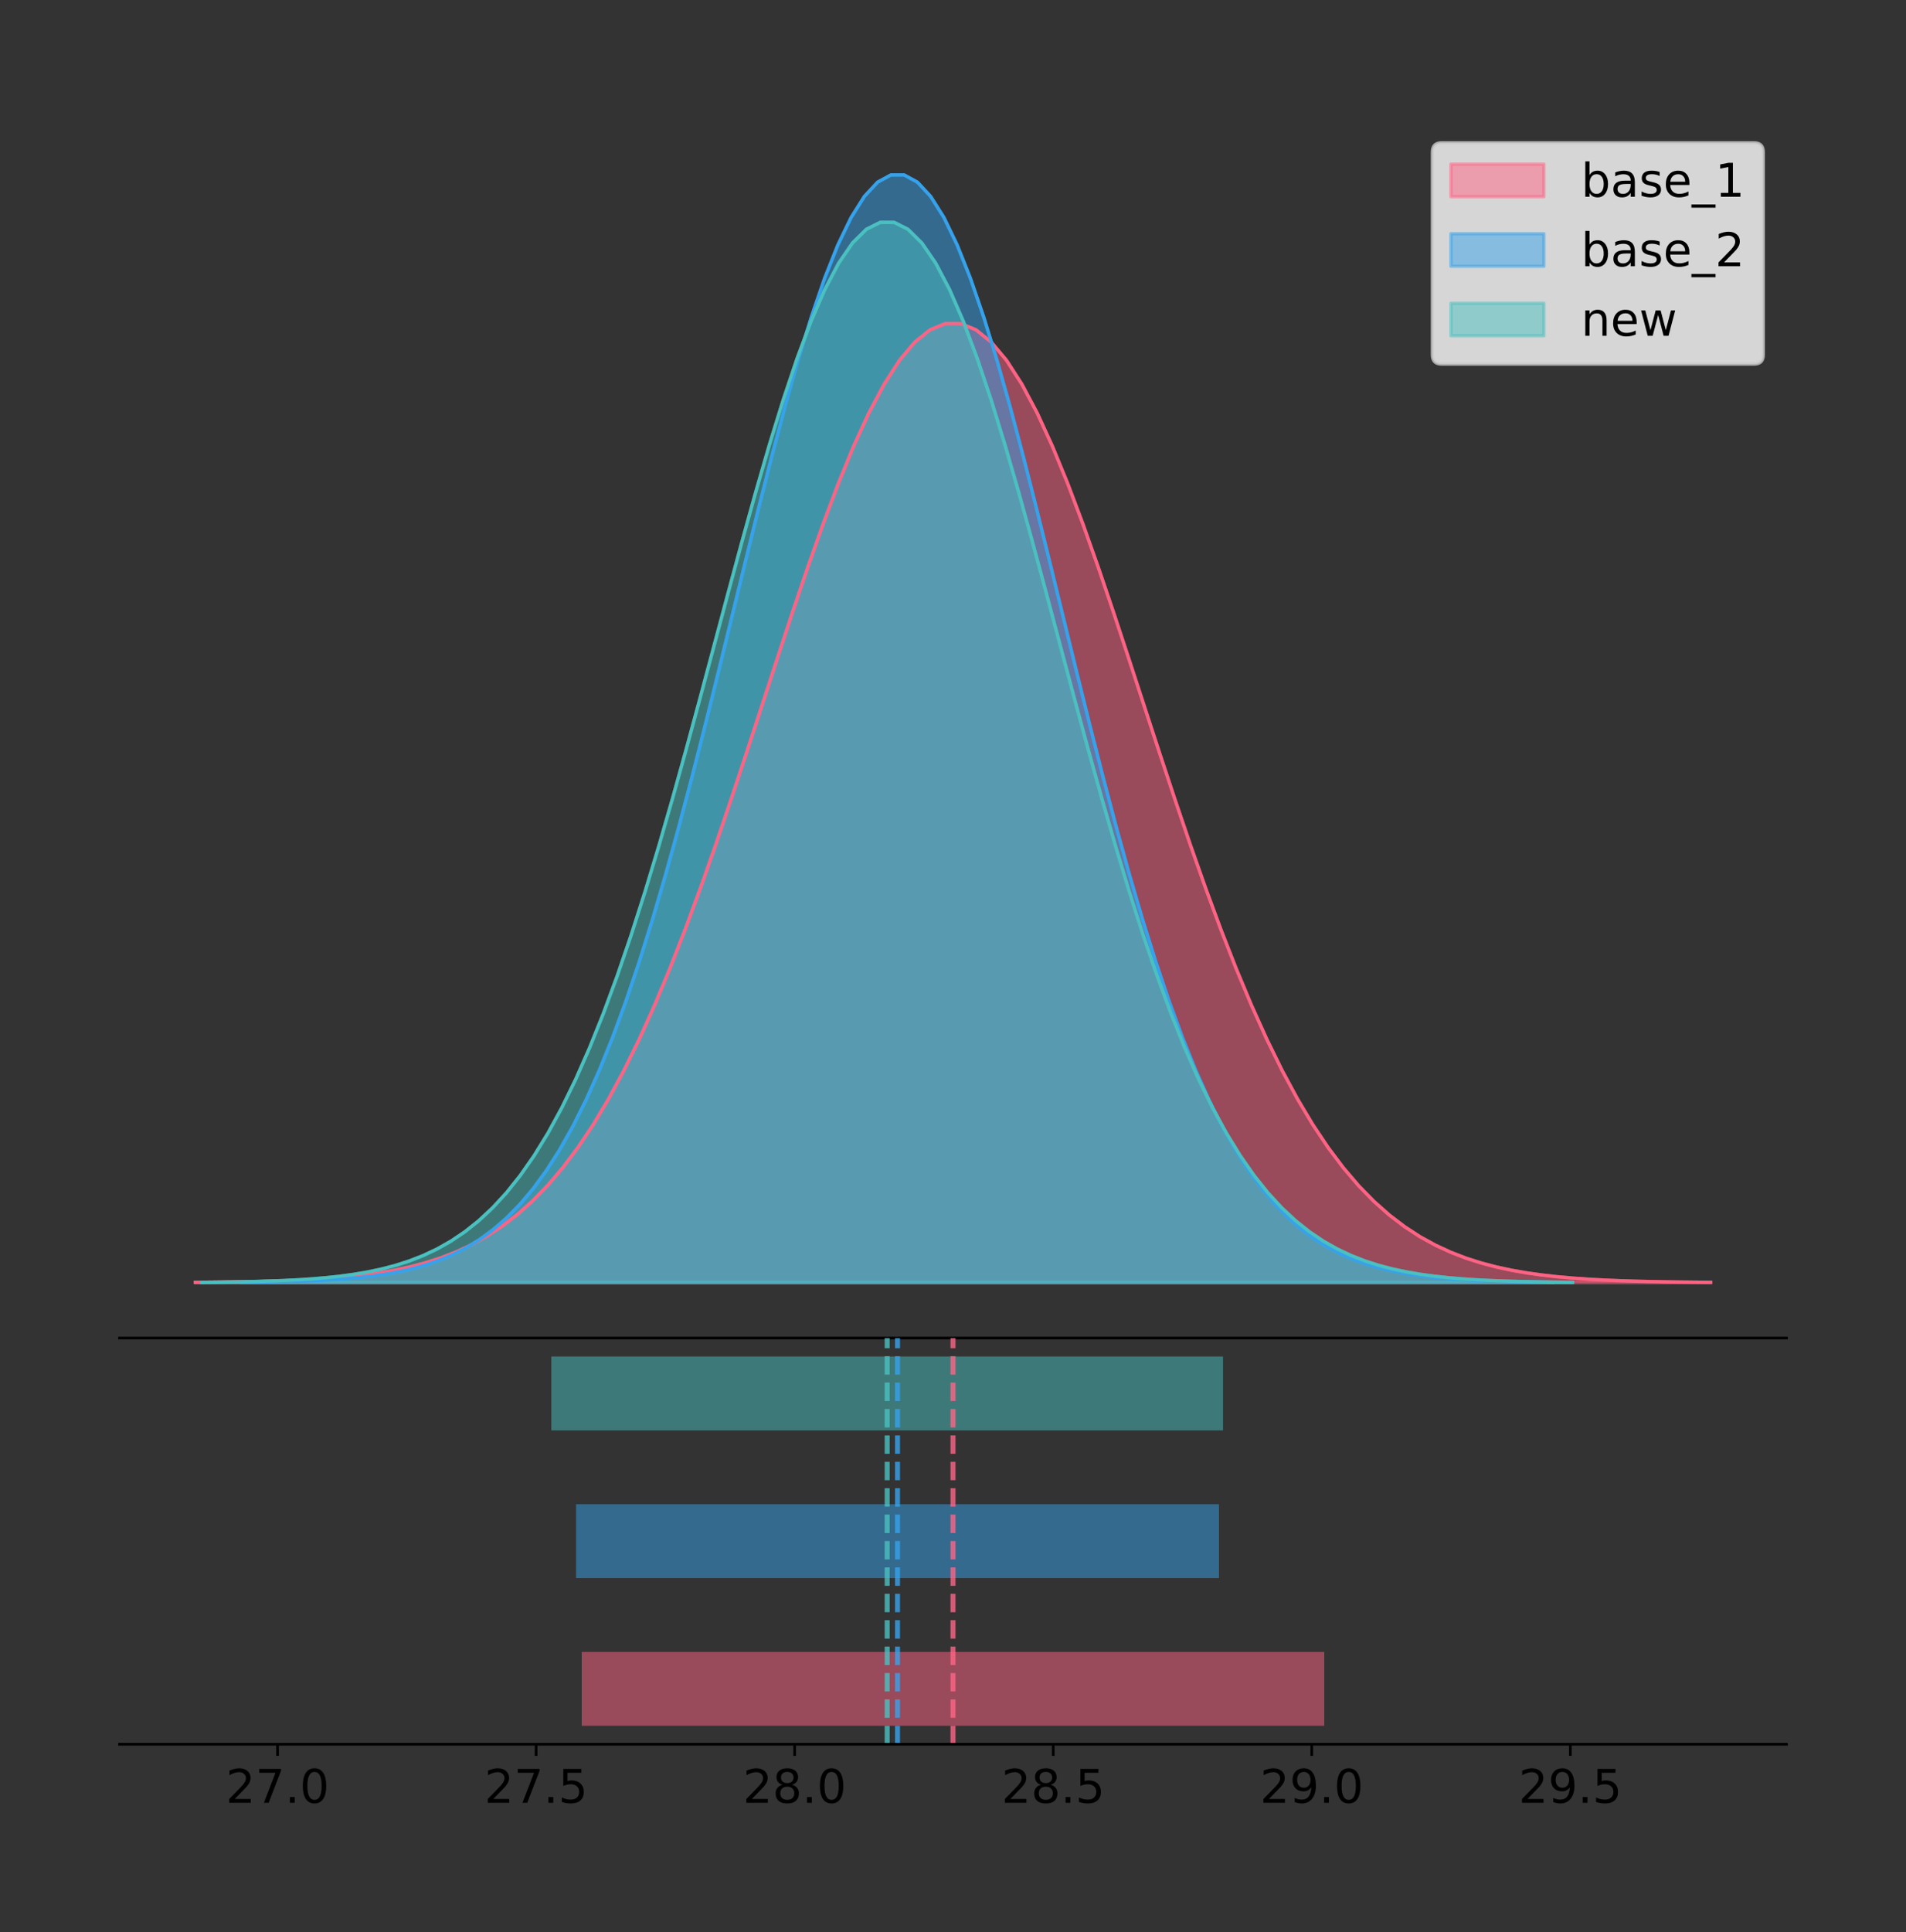 <?xml version="1.0" encoding="utf-8" standalone="no"?>
<!DOCTYPE svg PUBLIC "-//W3C//DTD SVG 1.1//EN"
  "http://www.w3.org/Graphics/SVG/1.1/DTD/svg11.dtd">
<!-- Created with matplotlib (https://matplotlib.org/) -->
<svg height="581.789pt" version="1.1" viewBox="0 0 574.2 581.789" width="574.2pt" xmlns="http://www.w3.org/2000/svg" xmlns:xlink="http://www.w3.org/1999/xlink">
 <rect x="0" y="0" width="574.2" height="581.789" fill="#333333" stroke="none"/>
 <defs>
  <style type="text/css">
*{stroke-linecap:butt;stroke-linejoin:round;}
  </style>
 </defs>
 <g id="figure_1">
  <g id="patch_1">
   <path d="M 0 581.789 
L 574.2 581.789 
L 574.2 0 
L 0 0 
z
" style="fill:none;"/>
  </g>
  <g id="axes_1">
   <g id="patch_2">
    <path d="M 36 402.93 
L 538.2 402.93 
L 538.2 36 
L 36 36 
z
" style="fill:none;"/>
   </g>
   <g id="PolyCollection_1">
    <defs>
     <path d="M 58.827 -195.538 
L 58.827 -195.635 
L 63.439 -195.672 
L 68.05 -195.721 
L 72.662 -195.786 
L 77.274 -195.873 
L 81.885 -195.988 
L 86.497 -196.138 
L 91.108 -196.332 
L 95.72 -196.582 
L 100.331 -196.903 
L 104.943 -197.311 
L 109.555 -197.825 
L 114.166 -198.469 
L 118.778 -199.27 
L 123.389 -200.258 
L 128.001 -201.471 
L 132.612 -202.945 
L 137.224 -204.727 
L 141.836 -206.862 
L 146.447 -209.403 
L 151.059 -212.403 
L 155.67 -215.919 
L 160.282 -220.008 
L 164.893 -224.726 
L 169.505 -230.127 
L 174.117 -236.261 
L 178.728 -243.17 
L 183.34 -250.889 
L 187.951 -259.44 
L 192.563 -268.832 
L 197.174 -279.058 
L 201.786 -290.09 
L 206.398 -301.883 
L 211.009 -314.369 
L 215.621 -327.456 
L 220.232 -341.031 
L 224.844 -354.959 
L 229.455 -369.083 
L 234.067 -383.229 
L 238.679 -397.206 
L 243.29 -410.815 
L 247.902 -423.846 
L 252.513 -436.089 
L 257.125 -447.34 
L 261.736 -457.401 
L 266.348 -466.092 
L 270.96 -473.252 
L 275.571 -478.746 
L 280.183 -482.469 
L 284.794 -484.349 
L 289.406 -484.349 
L 294.017 -482.469 
L 298.629 -478.746 
L 303.24 -473.252 
L 307.852 -466.092 
L 312.464 -457.401 
L 317.075 -447.34 
L 321.687 -436.089 
L 326.298 -423.846 
L 330.91 -410.815 
L 335.521 -397.206 
L 340.133 -383.229 
L 344.745 -369.083 
L 349.356 -354.959 
L 353.968 -341.031 
L 358.579 -327.456 
L 363.191 -314.369 
L 367.802 -301.883 
L 372.414 -290.09 
L 377.026 -279.058 
L 381.637 -268.832 
L 386.249 -259.44 
L 390.86 -250.889 
L 395.472 -243.17 
L 400.083 -236.261 
L 404.695 -230.127 
L 409.307 -224.726 
L 413.918 -220.008 
L 418.53 -215.919 
L 423.141 -212.403 
L 427.753 -209.403 
L 432.364 -206.862 
L 436.976 -204.727 
L 441.588 -202.945 
L 446.199 -201.471 
L 450.811 -200.258 
L 455.422 -199.27 
L 460.034 -198.469 
L 464.645 -197.825 
L 469.257 -197.311 
L 473.869 -196.903 
L 478.48 -196.582 
L 483.092 -196.332 
L 487.703 -196.138 
L 492.315 -195.988 
L 496.926 -195.873 
L 501.538 -195.786 
L 506.15 -195.721 
L 510.761 -195.672 
L 515.373 -195.635 
L 515.373 -195.538 
L 515.373 -195.538 
L 510.761 -195.538 
L 506.15 -195.538 
L 501.538 -195.538 
L 496.926 -195.538 
L 492.315 -195.538 
L 487.703 -195.538 
L 483.092 -195.538 
L 478.48 -195.538 
L 473.869 -195.538 
L 469.257 -195.538 
L 464.645 -195.538 
L 460.034 -195.538 
L 455.422 -195.538 
L 450.811 -195.538 
L 446.199 -195.538 
L 441.588 -195.538 
L 436.976 -195.538 
L 432.364 -195.538 
L 427.753 -195.538 
L 423.141 -195.538 
L 418.53 -195.538 
L 413.918 -195.538 
L 409.307 -195.538 
L 404.695 -195.538 
L 400.083 -195.538 
L 395.472 -195.538 
L 390.86 -195.538 
L 386.249 -195.538 
L 381.637 -195.538 
L 377.026 -195.538 
L 372.414 -195.538 
L 367.802 -195.538 
L 363.191 -195.538 
L 358.579 -195.538 
L 353.968 -195.538 
L 349.356 -195.538 
L 344.745 -195.538 
L 340.133 -195.538 
L 335.521 -195.538 
L 330.91 -195.538 
L 326.298 -195.538 
L 321.687 -195.538 
L 317.075 -195.538 
L 312.464 -195.538 
L 307.852 -195.538 
L 303.24 -195.538 
L 298.629 -195.538 
L 294.017 -195.538 
L 289.406 -195.538 
L 284.794 -195.538 
L 280.183 -195.538 
L 275.571 -195.538 
L 270.96 -195.538 
L 266.348 -195.538 
L 261.736 -195.538 
L 257.125 -195.538 
L 252.513 -195.538 
L 247.902 -195.538 
L 243.29 -195.538 
L 238.679 -195.538 
L 234.067 -195.538 
L 229.455 -195.538 
L 224.844 -195.538 
L 220.232 -195.538 
L 215.621 -195.538 
L 211.009 -195.538 
L 206.398 -195.538 
L 201.786 -195.538 
L 197.174 -195.538 
L 192.563 -195.538 
L 187.951 -195.538 
L 183.34 -195.538 
L 178.728 -195.538 
L 174.117 -195.538 
L 169.505 -195.538 
L 164.893 -195.538 
L 160.282 -195.538 
L 155.67 -195.538 
L 151.059 -195.538 
L 146.447 -195.538 
L 141.836 -195.538 
L 137.224 -195.538 
L 132.612 -195.538 
L 128.001 -195.538 
L 123.389 -195.538 
L 118.778 -195.538 
L 114.166 -195.538 
L 109.555 -195.538 
L 104.943 -195.538 
L 100.331 -195.538 
L 95.72 -195.538 
L 91.108 -195.538 
L 86.497 -195.538 
L 81.885 -195.538 
L 77.274 -195.538 
L 72.662 -195.538 
L 68.05 -195.538 
L 63.439 -195.538 
L 58.827 -195.538 
z
" id="mbcd2166b1c" style="stroke:#ff6384;stroke-opacity:0.5;"/>
    </defs>
    <g clip-path="url(#pc683f509d7)">
     <use style="fill:#ff6384;fill-opacity:0.5;stroke:#ff6384;stroke-opacity:0.5;" x="0" xlink:href="#mbcd2166b1c" y="581.789"/>
    </g>
   </g>
   <g id="PolyCollection_2">
    <defs>
     <path d="M 72.744 -195.538 
L 72.744 -195.65 
L 76.736 -195.692 
L 80.729 -195.749 
L 84.722 -195.825 
L 88.715 -195.925 
L 92.707 -196.058 
L 96.7 -196.23 
L 100.693 -196.455 
L 104.686 -196.744 
L 108.678 -197.115 
L 112.671 -197.585 
L 116.664 -198.179 
L 120.657 -198.923 
L 124.649 -199.848 
L 128.642 -200.99 
L 132.635 -202.39 
L 136.628 -204.093 
L 140.62 -206.151 
L 144.613 -208.617 
L 148.606 -211.552 
L 152.599 -215.017 
L 156.591 -219.078 
L 160.584 -223.801 
L 164.577 -229.25 
L 168.57 -235.488 
L 172.562 -242.572 
L 176.555 -250.552 
L 180.548 -259.468 
L 184.541 -269.344 
L 188.533 -280.192 
L 192.526 -292.002 
L 196.519 -304.744 
L 200.512 -318.365 
L 204.504 -332.786 
L 208.497 -347.901 
L 212.49 -363.58 
L 216.483 -379.667 
L 220.475 -395.98 
L 224.468 -412.318 
L 228.461 -428.462 
L 232.453 -444.18 
L 236.446 -459.23 
L 240.439 -473.372 
L 244.432 -486.366 
L 248.424 -497.987 
L 252.417 -508.025 
L 256.41 -516.294 
L 260.403 -522.64 
L 264.395 -526.94 
L 268.388 -529.111 
L 272.381 -529.111 
L 276.374 -526.94 
L 280.366 -522.64 
L 284.359 -516.294 
L 288.352 -508.025 
L 292.345 -497.987 
L 296.337 -486.366 
L 300.33 -473.372 
L 304.323 -459.23 
L 308.316 -444.18 
L 312.308 -428.462 
L 316.301 -412.318 
L 320.294 -395.98 
L 324.287 -379.667 
L 328.279 -363.58 
L 332.272 -347.901 
L 336.265 -332.786 
L 340.258 -318.365 
L 344.25 -304.744 
L 348.243 -292.002 
L 352.236 -280.192 
L 356.229 -269.344 
L 360.221 -259.468 
L 364.214 -250.552 
L 368.207 -242.572 
L 372.2 -235.488 
L 376.192 -229.25 
L 380.185 -223.801 
L 384.178 -219.078 
L 388.171 -215.017 
L 392.163 -211.552 
L 396.156 -208.617 
L 400.149 -206.151 
L 404.142 -204.093 
L 408.134 -202.39 
L 412.127 -200.99 
L 416.12 -199.848 
L 420.113 -198.923 
L 424.105 -198.179 
L 428.098 -197.585 
L 432.091 -197.115 
L 436.083 -196.744 
L 440.076 -196.455 
L 444.069 -196.23 
L 448.062 -196.058 
L 452.054 -195.925 
L 456.047 -195.825 
L 460.04 -195.749 
L 464.033 -195.692 
L 468.025 -195.65 
L 468.025 -195.538 
L 468.025 -195.538 
L 464.033 -195.538 
L 460.04 -195.538 
L 456.047 -195.538 
L 452.054 -195.538 
L 448.062 -195.538 
L 444.069 -195.538 
L 440.076 -195.538 
L 436.083 -195.538 
L 432.091 -195.538 
L 428.098 -195.538 
L 424.105 -195.538 
L 420.113 -195.538 
L 416.12 -195.538 
L 412.127 -195.538 
L 408.134 -195.538 
L 404.142 -195.538 
L 400.149 -195.538 
L 396.156 -195.538 
L 392.163 -195.538 
L 388.171 -195.538 
L 384.178 -195.538 
L 380.185 -195.538 
L 376.192 -195.538 
L 372.2 -195.538 
L 368.207 -195.538 
L 364.214 -195.538 
L 360.221 -195.538 
L 356.229 -195.538 
L 352.236 -195.538 
L 348.243 -195.538 
L 344.25 -195.538 
L 340.258 -195.538 
L 336.265 -195.538 
L 332.272 -195.538 
L 328.279 -195.538 
L 324.287 -195.538 
L 320.294 -195.538 
L 316.301 -195.538 
L 312.308 -195.538 
L 308.316 -195.538 
L 304.323 -195.538 
L 300.33 -195.538 
L 296.337 -195.538 
L 292.345 -195.538 
L 288.352 -195.538 
L 284.359 -195.538 
L 280.366 -195.538 
L 276.374 -195.538 
L 272.381 -195.538 
L 268.388 -195.538 
L 264.395 -195.538 
L 260.403 -195.538 
L 256.41 -195.538 
L 252.417 -195.538 
L 248.424 -195.538 
L 244.432 -195.538 
L 240.439 -195.538 
L 236.446 -195.538 
L 232.453 -195.538 
L 228.461 -195.538 
L 224.468 -195.538 
L 220.475 -195.538 
L 216.483 -195.538 
L 212.49 -195.538 
L 208.497 -195.538 
L 204.504 -195.538 
L 200.512 -195.538 
L 196.519 -195.538 
L 192.526 -195.538 
L 188.533 -195.538 
L 184.541 -195.538 
L 180.548 -195.538 
L 176.555 -195.538 
L 172.562 -195.538 
L 168.57 -195.538 
L 164.577 -195.538 
L 160.584 -195.538 
L 156.591 -195.538 
L 152.599 -195.538 
L 148.606 -195.538 
L 144.613 -195.538 
L 140.62 -195.538 
L 136.628 -195.538 
L 132.635 -195.538 
L 128.642 -195.538 
L 124.649 -195.538 
L 120.657 -195.538 
L 116.664 -195.538 
L 112.671 -195.538 
L 108.678 -195.538 
L 104.686 -195.538 
L 100.693 -195.538 
L 96.7 -195.538 
L 92.707 -195.538 
L 88.715 -195.538 
L 84.722 -195.538 
L 80.729 -195.538 
L 76.736 -195.538 
L 72.744 -195.538 
z
" id="me6c949a798" style="stroke:#36a2eb;stroke-opacity:0.5;"/>
    </defs>
    <g clip-path="url(#pc683f509d7)">
     <use style="fill:#36a2eb;fill-opacity:0.5;stroke:#36a2eb;stroke-opacity:0.5;" x="0" xlink:href="#me6c949a798" y="581.789"/>
    </g>
   </g>
   <g id="PolyCollection_3">
    <defs>
     <path d="M 60.788 -195.538 
L 60.788 -195.645 
L 64.96 -195.686 
L 69.131 -195.74 
L 73.302 -195.813 
L 77.474 -195.909 
L 81.645 -196.035 
L 85.816 -196.201 
L 89.988 -196.416 
L 94.159 -196.693 
L 98.33 -197.047 
L 102.502 -197.498 
L 106.673 -198.066 
L 110.844 -198.778 
L 115.016 -199.663 
L 119.187 -200.757 
L 123.358 -202.097 
L 127.53 -203.727 
L 131.701 -205.696 
L 135.872 -208.057 
L 140.044 -210.866 
L 144.215 -214.183 
L 148.386 -218.07 
L 152.558 -222.591 
L 156.729 -227.807 
L 160.9 -233.778 
L 165.072 -240.559 
L 169.243 -248.197 
L 173.414 -256.731 
L 177.585 -266.185 
L 181.757 -276.568 
L 185.928 -287.872 
L 190.099 -300.069 
L 194.271 -313.107 
L 198.442 -326.91 
L 202.613 -341.378 
L 206.785 -356.386 
L 210.956 -371.784 
L 215.127 -387.399 
L 219.299 -403.038 
L 223.47 -418.491 
L 227.641 -433.535 
L 231.813 -447.941 
L 235.984 -461.477 
L 240.155 -473.915 
L 244.327 -485.039 
L 248.498 -494.647 
L 252.669 -502.562 
L 256.841 -508.636 
L 261.012 -512.752 
L 265.183 -514.83 
L 269.355 -514.83 
L 273.526 -512.752 
L 277.697 -508.636 
L 281.869 -502.562 
L 286.04 -494.647 
L 290.211 -485.039 
L 294.383 -473.915 
L 298.554 -461.477 
L 302.725 -447.941 
L 306.896 -433.535 
L 311.068 -418.491 
L 315.239 -403.038 
L 319.41 -387.399 
L 323.582 -371.784 
L 327.753 -356.386 
L 331.924 -341.378 
L 336.096 -326.91 
L 340.267 -313.107 
L 344.438 -300.069 
L 348.61 -287.872 
L 352.781 -276.568 
L 356.952 -266.185 
L 361.124 -256.731 
L 365.295 -248.197 
L 369.466 -240.559 
L 373.638 -233.778 
L 377.809 -227.807 
L 381.98 -222.591 
L 386.152 -218.07 
L 390.323 -214.183 
L 394.494 -210.866 
L 398.666 -208.057 
L 402.837 -205.696 
L 407.008 -203.727 
L 411.18 -202.097 
L 415.351 -200.757 
L 419.522 -199.663 
L 423.694 -198.778 
L 427.865 -198.066 
L 432.036 -197.498 
L 436.207 -197.047 
L 440.379 -196.693 
L 444.55 -196.416 
L 448.721 -196.201 
L 452.893 -196.035 
L 457.064 -195.909 
L 461.235 -195.813 
L 465.407 -195.74 
L 469.578 -195.686 
L 473.749 -195.645 
L 473.749 -195.538 
L 473.749 -195.538 
L 469.578 -195.538 
L 465.407 -195.538 
L 461.235 -195.538 
L 457.064 -195.538 
L 452.893 -195.538 
L 448.721 -195.538 
L 444.55 -195.538 
L 440.379 -195.538 
L 436.207 -195.538 
L 432.036 -195.538 
L 427.865 -195.538 
L 423.694 -195.538 
L 419.522 -195.538 
L 415.351 -195.538 
L 411.18 -195.538 
L 407.008 -195.538 
L 402.837 -195.538 
L 398.666 -195.538 
L 394.494 -195.538 
L 390.323 -195.538 
L 386.152 -195.538 
L 381.98 -195.538 
L 377.809 -195.538 
L 373.638 -195.538 
L 369.466 -195.538 
L 365.295 -195.538 
L 361.124 -195.538 
L 356.952 -195.538 
L 352.781 -195.538 
L 348.61 -195.538 
L 344.438 -195.538 
L 340.267 -195.538 
L 336.096 -195.538 
L 331.924 -195.538 
L 327.753 -195.538 
L 323.582 -195.538 
L 319.41 -195.538 
L 315.239 -195.538 
L 311.068 -195.538 
L 306.896 -195.538 
L 302.725 -195.538 
L 298.554 -195.538 
L 294.383 -195.538 
L 290.211 -195.538 
L 286.04 -195.538 
L 281.869 -195.538 
L 277.697 -195.538 
L 273.526 -195.538 
L 269.355 -195.538 
L 265.183 -195.538 
L 261.012 -195.538 
L 256.841 -195.538 
L 252.669 -195.538 
L 248.498 -195.538 
L 244.327 -195.538 
L 240.155 -195.538 
L 235.984 -195.538 
L 231.813 -195.538 
L 227.641 -195.538 
L 223.47 -195.538 
L 219.299 -195.538 
L 215.127 -195.538 
L 210.956 -195.538 
L 206.785 -195.538 
L 202.613 -195.538 
L 198.442 -195.538 
L 194.271 -195.538 
L 190.099 -195.538 
L 185.928 -195.538 
L 181.757 -195.538 
L 177.585 -195.538 
L 173.414 -195.538 
L 169.243 -195.538 
L 165.072 -195.538 
L 160.9 -195.538 
L 156.729 -195.538 
L 152.558 -195.538 
L 148.386 -195.538 
L 144.215 -195.538 
L 140.044 -195.538 
L 135.872 -195.538 
L 131.701 -195.538 
L 127.53 -195.538 
L 123.358 -195.538 
L 119.187 -195.538 
L 115.016 -195.538 
L 110.844 -195.538 
L 106.673 -195.538 
L 102.502 -195.538 
L 98.33 -195.538 
L 94.159 -195.538 
L 89.988 -195.538 
L 85.816 -195.538 
L 81.645 -195.538 
L 77.474 -195.538 
L 73.302 -195.538 
L 69.131 -195.538 
L 64.96 -195.538 
L 60.788 -195.538 
z
" id="m06f77eb308" style="stroke:#4bc0c0;stroke-opacity:0.5;"/>
    </defs>
    <g clip-path="url(#pc683f509d7)">
     <use style="fill:#4bc0c0;fill-opacity:0.5;stroke:#4bc0c0;stroke-opacity:0.5;" x="0" xlink:href="#m06f77eb308" y="581.789"/>
    </g>
   </g>
   <g id="line2d_1">
    <path clip-path="url(#pc683f509d7)" d="M 58.827 386.154 
L 63.439 386.118 
L 68.05 386.069 
L 72.662 386.003 
L 77.274 385.916 
L 81.885 385.802 
L 86.497 385.652 
L 91.108 385.457 
L 95.72 385.207 
L 100.331 384.886 
L 104.943 384.479 
L 109.555 383.965 
L 114.166 383.321 
L 118.778 382.52 
L 123.389 381.531 
L 128.001 380.319 
L 132.612 378.844 
L 137.224 377.063 
L 141.836 374.927 
L 146.447 372.387 
L 151.059 369.386 
L 155.67 365.87 
L 160.282 361.781 
L 164.893 357.063 
L 169.505 351.662 
L 174.117 345.529 
L 178.728 338.619 
L 183.34 330.9 
L 187.951 322.349 
L 192.563 312.957 
L 197.174 302.732 
L 201.786 291.699 
L 206.398 279.906 
L 211.009 267.421 
L 215.621 254.334 
L 220.232 240.758 
L 224.844 226.831 
L 229.455 212.707 
L 234.067 198.561 
L 238.679 184.583 
L 243.29 170.975 
L 247.902 157.944 
L 252.513 145.7 
L 257.125 134.449 
L 261.736 124.388 
L 266.348 115.697 
L 270.96 108.537 
L 275.571 103.043 
L 280.183 99.32 
L 284.794 97.441 
L 289.406 97.441 
L 294.017 99.32 
L 298.629 103.043 
L 303.24 108.537 
L 307.852 115.697 
L 312.464 124.388 
L 317.075 134.449 
L 321.687 145.7 
L 326.298 157.944 
L 330.91 170.975 
L 335.521 184.583 
L 340.133 198.561 
L 344.745 212.707 
L 349.356 226.831 
L 353.968 240.758 
L 358.579 254.334 
L 363.191 267.421 
L 367.802 279.906 
L 372.414 291.699 
L 377.026 302.732 
L 381.637 312.957 
L 386.249 322.349 
L 390.86 330.9 
L 395.472 338.619 
L 400.083 345.529 
L 404.695 351.662 
L 409.307 357.063 
L 413.918 361.781 
L 418.53 365.87 
L 423.141 369.386 
L 427.753 372.387 
L 432.364 374.927 
L 436.976 377.063 
L 441.588 378.844 
L 446.199 380.319 
L 450.811 381.531 
L 455.422 382.52 
L 460.034 383.321 
L 464.645 383.965 
L 469.257 384.479 
L 473.869 384.886 
L 478.48 385.207 
L 483.092 385.457 
L 487.703 385.652 
L 492.315 385.802 
L 496.926 385.916 
L 501.538 386.003 
L 506.15 386.069 
L 510.761 386.118 
L 515.373 386.154 
" style="fill:none;stroke:#ff6384;stroke-linecap:square;"/>
   </g>
   <g id="line2d_2">
    <path clip-path="url(#pc683f509d7)" d="M 72.744 386.139 
L 76.736 386.097 
L 80.729 386.04 
L 84.722 385.965 
L 88.715 385.864 
L 92.707 385.732 
L 96.7 385.559 
L 100.693 385.334 
L 104.686 385.045 
L 108.678 384.675 
L 112.671 384.204 
L 116.664 383.61 
L 120.657 382.867 
L 124.649 381.941 
L 128.642 380.799 
L 132.635 379.399 
L 136.628 377.696 
L 140.62 375.639 
L 144.613 373.172 
L 148.606 370.238 
L 152.599 366.772 
L 156.591 362.711 
L 160.584 357.989 
L 164.577 352.539 
L 168.57 346.301 
L 172.562 339.217 
L 176.555 331.237 
L 180.548 322.322 
L 184.541 312.445 
L 188.533 301.597 
L 192.526 289.787 
L 196.519 277.045 
L 200.512 263.424 
L 204.504 249.004 
L 208.497 233.888 
L 212.49 218.209 
L 216.483 202.123 
L 220.475 185.809 
L 224.468 169.471 
L 228.461 153.327 
L 232.453 137.61 
L 236.446 122.559 
L 240.439 108.418 
L 244.432 95.423 
L 248.424 83.803 
L 252.417 73.765 
L 256.41 65.495 
L 260.403 59.15 
L 264.395 54.85 
L 268.388 52.679 
L 272.381 52.679 
L 276.374 54.85 
L 280.366 59.15 
L 284.359 65.495 
L 288.352 73.765 
L 292.345 83.803 
L 296.337 95.423 
L 300.33 108.418 
L 304.323 122.559 
L 308.316 137.61 
L 312.308 153.327 
L 316.301 169.471 
L 320.294 185.809 
L 324.287 202.123 
L 328.279 218.209 
L 332.272 233.888 
L 336.265 249.004 
L 340.258 263.424 
L 344.25 277.045 
L 348.243 289.787 
L 352.236 301.597 
L 356.229 312.445 
L 360.221 322.322 
L 364.214 331.237 
L 368.207 339.217 
L 372.2 346.301 
L 376.192 352.539 
L 380.185 357.989 
L 384.178 362.711 
L 388.171 366.772 
L 392.163 370.238 
L 396.156 373.172 
L 400.149 375.639 
L 404.142 377.696 
L 408.134 379.399 
L 412.127 380.799 
L 416.12 381.941 
L 420.113 382.867 
L 424.105 383.61 
L 428.098 384.204 
L 432.091 384.675 
L 436.083 385.045 
L 440.076 385.334 
L 444.069 385.559 
L 448.062 385.732 
L 452.054 385.864 
L 456.047 385.965 
L 460.04 386.04 
L 464.033 386.097 
L 468.025 386.139 
" style="fill:none;stroke:#36a2eb;stroke-linecap:square;"/>
   </g>
   <g id="line2d_3">
    <path clip-path="url(#pc683f509d7)" d="M 60.788 386.144 
L 64.96 386.104 
L 69.131 386.049 
L 73.302 385.977 
L 77.474 385.881 
L 81.645 385.754 
L 85.816 385.589 
L 89.988 385.374 
L 94.159 385.097 
L 98.33 384.742 
L 102.502 384.292 
L 106.673 383.723 
L 110.844 383.011 
L 115.016 382.126 
L 119.187 381.033 
L 123.358 379.693 
L 127.53 378.062 
L 131.701 376.093 
L 135.872 373.732 
L 140.044 370.923 
L 144.215 367.606 
L 148.386 363.719 
L 152.558 359.199 
L 156.729 353.983 
L 160.9 348.012 
L 165.072 341.231 
L 169.243 333.592 
L 173.414 325.059 
L 177.585 315.605 
L 181.757 305.221 
L 185.928 293.917 
L 190.099 281.72 
L 194.271 268.682 
L 198.442 254.879 
L 202.613 240.411 
L 206.785 225.403 
L 210.956 210.005 
L 215.127 194.39 
L 219.299 178.752 
L 223.47 163.299 
L 227.641 148.254 
L 231.813 133.848 
L 235.984 120.312 
L 240.155 107.874 
L 244.327 96.751 
L 248.498 87.143 
L 252.669 79.227 
L 256.841 73.153 
L 261.012 69.037 
L 265.183 66.959 
L 269.355 66.959 
L 273.526 69.037 
L 277.697 73.153 
L 281.869 79.227 
L 286.04 87.143 
L 290.211 96.751 
L 294.383 107.874 
L 298.554 120.312 
L 302.725 133.848 
L 306.896 148.254 
L 311.068 163.299 
L 315.239 178.752 
L 319.41 194.39 
L 323.582 210.005 
L 327.753 225.403 
L 331.924 240.411 
L 336.096 254.879 
L 340.267 268.682 
L 344.438 281.72 
L 348.61 293.917 
L 352.781 305.221 
L 356.952 315.605 
L 361.124 325.059 
L 365.295 333.592 
L 369.466 341.231 
L 373.638 348.012 
L 377.809 353.983 
L 381.98 359.199 
L 386.152 363.719 
L 390.323 367.606 
L 394.494 370.923 
L 398.666 373.732 
L 402.837 376.093 
L 407.008 378.062 
L 411.18 379.693 
L 415.351 381.033 
L 419.522 382.126 
L 423.694 383.011 
L 427.865 383.723 
L 432.036 384.292 
L 436.207 384.742 
L 440.379 385.097 
L 444.55 385.374 
L 448.721 385.589 
L 452.893 385.754 
L 457.064 385.881 
L 461.235 385.977 
L 465.407 386.049 
L 469.578 386.104 
L 473.749 386.144 
" style="fill:none;stroke:#4bc0c0;stroke-linecap:square;"/>
   </g>
   <g id="patch_3">
    <path d="M 36 402.93 
L 538.2 402.93 
" style="fill:none;stroke:#000000;stroke-linecap:square;stroke-linejoin:miter;stroke-width:0.8;"/>
   </g>
   <g id="legend_1">
    <g id="patch_4">
     <path d="M 434.318 109.627 
L 528.4 109.627 
Q 531.2 109.627 531.2 106.827 
L 531.2 45.8 
Q 531.2 43 528.4 43 
L 434.318 43 
Q 431.518 43 431.518 45.8 
L 431.518 106.827 
Q 431.518 109.627 434.318 109.627 
z
" style="fill:#ffffff;opacity:0.8;stroke:#cccccc;stroke-linejoin:miter;"/>
    </g>
    <g id="patch_5">
     <path d="M 437.118 59.238 
L 465.118 59.238 
L 465.118 49.438 
L 437.118 49.438 
z
" style="fill:#ff6384;opacity:0.5;stroke:#ff6384;stroke-linejoin:miter;"/>
    </g>
    <g id="text_1">
     <!-- base_1 -->
     <defs>
      <path d="M 48.688 27.297 
Q 48.688 37.203 44.609 42.844 
Q 40.531 48.484 33.406 48.484 
Q 26.266 48.484 22.188 42.844 
Q 18.109 37.203 18.109 27.297 
Q 18.109 17.391 22.188 11.75 
Q 26.266 6.109 33.406 6.109 
Q 40.531 6.109 44.609 11.75 
Q 48.688 17.391 48.688 27.297 
z
M 18.109 46.391 
Q 20.953 51.266 25.266 53.625 
Q 29.594 56 35.594 56 
Q 45.562 56 51.781 48.094 
Q 58.016 40.188 58.016 27.297 
Q 58.016 14.406 51.781 6.484 
Q 45.562 -1.422 35.594 -1.422 
Q 29.594 -1.422 25.266 0.953 
Q 20.953 3.328 18.109 8.203 
L 18.109 0 
L 9.078 0 
L 9.078 75.984 
L 18.109 75.984 
z
" id="DejaVuSans-98"/>
      <path d="M 34.281 27.484 
Q 23.391 27.484 19.188 25 
Q 14.984 22.516 14.984 16.5 
Q 14.984 11.719 18.141 8.906 
Q 21.297 6.109 26.703 6.109 
Q 34.188 6.109 38.703 11.406 
Q 43.219 16.703 43.219 25.484 
L 43.219 27.484 
z
M 52.203 31.203 
L 52.203 0 
L 43.219 0 
L 43.219 8.297 
Q 40.141 3.328 35.547 0.953 
Q 30.953 -1.422 24.312 -1.422 
Q 15.922 -1.422 10.953 3.297 
Q 6 8.016 6 15.922 
Q 6 25.141 12.172 29.828 
Q 18.359 34.516 30.609 34.516 
L 43.219 34.516 
L 43.219 35.406 
Q 43.219 41.609 39.141 45 
Q 35.062 48.391 27.688 48.391 
Q 23 48.391 18.547 47.266 
Q 14.109 46.141 10.016 43.891 
L 10.016 52.203 
Q 14.938 54.109 19.578 55.047 
Q 24.219 56 28.609 56 
Q 40.484 56 46.344 49.844 
Q 52.203 43.703 52.203 31.203 
z
" id="DejaVuSans-97"/>
      <path d="M 44.281 53.078 
L 44.281 44.578 
Q 40.484 46.531 36.375 47.5 
Q 32.281 48.484 27.875 48.484 
Q 21.188 48.484 17.844 46.438 
Q 14.5 44.391 14.5 40.281 
Q 14.5 37.156 16.891 35.375 
Q 19.281 33.594 26.516 31.984 
L 29.594 31.297 
Q 39.156 29.25 43.188 25.516 
Q 47.219 21.781 47.219 15.094 
Q 47.219 7.469 41.188 3.016 
Q 35.156 -1.422 24.609 -1.422 
Q 20.219 -1.422 15.453 -0.562 
Q 10.688 0.297 5.422 2 
L 5.422 11.281 
Q 10.406 8.688 15.234 7.391 
Q 20.062 6.109 24.812 6.109 
Q 31.156 6.109 34.562 8.281 
Q 37.984 10.453 37.984 14.406 
Q 37.984 18.062 35.516 20.016 
Q 33.062 21.969 24.703 23.781 
L 21.578 24.516 
Q 13.234 26.266 9.516 29.906 
Q 5.812 33.547 5.812 39.891 
Q 5.812 47.609 11.281 51.797 
Q 16.75 56 26.812 56 
Q 31.781 56 36.172 55.266 
Q 40.578 54.547 44.281 53.078 
z
" id="DejaVuSans-115"/>
      <path d="M 56.203 29.594 
L 56.203 25.203 
L 14.891 25.203 
Q 15.484 15.922 20.484 11.062 
Q 25.484 6.203 34.422 6.203 
Q 39.594 6.203 44.453 7.469 
Q 49.312 8.734 54.109 11.281 
L 54.109 2.781 
Q 49.266 0.734 44.188 -0.344 
Q 39.109 -1.422 33.891 -1.422 
Q 20.797 -1.422 13.156 6.188 
Q 5.516 13.812 5.516 26.812 
Q 5.516 40.234 12.766 48.109 
Q 20.016 56 32.328 56 
Q 43.359 56 49.781 48.891 
Q 56.203 41.797 56.203 29.594 
z
M 47.219 32.234 
Q 47.125 39.594 43.094 43.984 
Q 39.062 48.391 32.422 48.391 
Q 24.906 48.391 20.391 44.141 
Q 15.875 39.891 15.188 32.172 
z
" id="DejaVuSans-101"/>
      <path d="M 50.984 -16.609 
L 50.984 -23.578 
L -0.984 -23.578 
L -0.984 -16.609 
z
" id="DejaVuSans-95"/>
      <path d="M 12.406 8.297 
L 28.516 8.297 
L 28.516 63.922 
L 10.984 60.406 
L 10.984 69.391 
L 28.422 72.906 
L 38.281 72.906 
L 38.281 8.297 
L 54.391 8.297 
L 54.391 0 
L 12.406 0 
z
" id="DejaVuSans-49"/>
     </defs>
     <g transform="translate(476.318 59.238)scale(0.14 -0.14)">
      <use xlink:href="#DejaVuSans-98"/>
      <use x="63.477" xlink:href="#DejaVuSans-97"/>
      <use x="124.756" xlink:href="#DejaVuSans-115"/>
      <use x="176.855" xlink:href="#DejaVuSans-101"/>
      <use x="238.379" xlink:href="#DejaVuSans-95"/>
      <use x="288.379" xlink:href="#DejaVuSans-49"/>
     </g>
    </g>
    <g id="patch_6">
     <path d="M 437.118 80.177 
L 465.118 80.177 
L 465.118 70.377 
L 437.118 70.377 
z
" style="fill:#36a2eb;opacity:0.5;stroke:#36a2eb;stroke-linejoin:miter;"/>
    </g>
    <g id="text_2">
     <!-- base_2 -->
     <defs>
      <path d="M 19.188 8.297 
L 53.609 8.297 
L 53.609 0 
L 7.328 0 
L 7.328 8.297 
Q 12.938 14.109 22.625 23.891 
Q 32.328 33.688 34.812 36.531 
Q 39.547 41.844 41.422 45.531 
Q 43.312 49.219 43.312 52.781 
Q 43.312 58.594 39.234 62.25 
Q 35.156 65.922 28.609 65.922 
Q 23.969 65.922 18.812 64.312 
Q 13.672 62.703 7.812 59.422 
L 7.812 69.391 
Q 13.766 71.781 18.938 73 
Q 24.125 74.219 28.422 74.219 
Q 39.75 74.219 46.484 68.547 
Q 53.219 62.891 53.219 53.422 
Q 53.219 48.922 51.531 44.891 
Q 49.859 40.875 45.406 35.406 
Q 44.188 33.984 37.641 27.219 
Q 31.109 20.453 19.188 8.297 
z
" id="DejaVuSans-50"/>
     </defs>
     <g transform="translate(476.318 80.177)scale(0.14 -0.14)">
      <use xlink:href="#DejaVuSans-98"/>
      <use x="63.477" xlink:href="#DejaVuSans-97"/>
      <use x="124.756" xlink:href="#DejaVuSans-115"/>
      <use x="176.855" xlink:href="#DejaVuSans-101"/>
      <use x="238.379" xlink:href="#DejaVuSans-95"/>
      <use x="288.379" xlink:href="#DejaVuSans-50"/>
     </g>
    </g>
    <g id="patch_7">
     <path d="M 437.118 101.115 
L 465.118 101.115 
L 465.118 91.315 
L 437.118 91.315 
z
" style="fill:#4bc0c0;opacity:0.5;stroke:#4bc0c0;stroke-linejoin:miter;"/>
    </g>
    <g id="text_3">
     <!-- new -->
     <defs>
      <path d="M 54.891 33.016 
L 54.891 0 
L 45.906 0 
L 45.906 32.719 
Q 45.906 40.484 42.875 44.328 
Q 39.844 48.188 33.797 48.188 
Q 26.516 48.188 22.312 43.547 
Q 18.109 38.922 18.109 30.906 
L 18.109 0 
L 9.078 0 
L 9.078 54.688 
L 18.109 54.688 
L 18.109 46.188 
Q 21.344 51.125 25.703 53.562 
Q 30.078 56 35.797 56 
Q 45.219 56 50.047 50.172 
Q 54.891 44.344 54.891 33.016 
z
" id="DejaVuSans-110"/>
      <path d="M 4.203 54.688 
L 13.188 54.688 
L 24.422 12.016 
L 35.594 54.688 
L 46.188 54.688 
L 57.422 12.016 
L 68.609 54.688 
L 77.594 54.688 
L 63.281 0 
L 52.688 0 
L 40.922 44.828 
L 29.109 0 
L 18.5 0 
z
" id="DejaVuSans-119"/>
     </defs>
     <g transform="translate(476.318 101.115)scale(0.14 -0.14)">
      <use xlink:href="#DejaVuSans-110"/>
      <use x="63.379" xlink:href="#DejaVuSans-101"/>
      <use x="124.902" xlink:href="#DejaVuSans-119"/>
     </g>
    </g>
   </g>
  </g>
  <g id="axes_2">
   <g id="patch_8">
    <path d="M 36 525.24 
L 538.2 525.24 
L 538.2 402.93 
L 36 402.93 
z
" style="fill:none;"/>
   </g>
   <g id="patch_9">
    <path clip-path="url(#p6901caf247)" d="M 175.246 519.68 
L 398.954 519.68 
L 398.954 497.442 
L 175.246 497.442 
z
" style="fill:#ff6384;opacity:0.5;"/>
   </g>
   <g id="patch_10">
    <path clip-path="url(#p6901caf247)" d="M 173.541 475.204 
L 367.229 475.204 
L 367.229 452.966 
L 173.541 452.966 
z
" style="fill:#36a2eb;opacity:0.5;"/>
   </g>
   <g id="patch_11">
    <path clip-path="url(#p6901caf247)" d="M 166.094 430.728 
L 368.444 430.728 
L 368.444 408.49 
L 166.094 408.49 
z
" style="fill:#4bc0c0;opacity:0.5;"/>
   </g>
   <g id="matplotlib.axis_1">
    <g id="xtick_1">
     <g id="line2d_4">
      <defs>
       <path d="M 0 0 
L 0 3.5 
" id="ma8b6817385" style="stroke:#000000;stroke-width:0.8;"/>
      </defs>
      <g>
       <use style="stroke:#000000;stroke-width:0.8;" x="83.617" xlink:href="#ma8b6817385" y="525.24"/>
      </g>
     </g>
     <g id="text_4">
      <!-- 27.0 -->
      <defs>
       <path d="M 8.203 72.906 
L 55.078 72.906 
L 55.078 68.703 
L 28.609 0 
L 18.312 0 
L 43.219 64.594 
L 8.203 64.594 
z
" id="DejaVuSans-55"/>
       <path d="M 10.688 12.406 
L 21 12.406 
L 21 0 
L 10.688 0 
z
" id="DejaVuSans-46"/>
       <path d="M 31.781 66.406 
Q 24.172 66.406 20.328 58.906 
Q 16.5 51.422 16.5 36.375 
Q 16.5 21.391 20.328 13.891 
Q 24.172 6.391 31.781 6.391 
Q 39.453 6.391 43.281 13.891 
Q 47.125 21.391 47.125 36.375 
Q 47.125 51.422 43.281 58.906 
Q 39.453 66.406 31.781 66.406 
z
M 31.781 74.219 
Q 44.047 74.219 50.516 64.516 
Q 56.984 54.828 56.984 36.375 
Q 56.984 17.969 50.516 8.266 
Q 44.047 -1.422 31.781 -1.422 
Q 19.531 -1.422 13.062 8.266 
Q 6.594 17.969 6.594 36.375 
Q 6.594 54.828 13.062 64.516 
Q 19.531 74.219 31.781 74.219 
z
" id="DejaVuSans-48"/>
      </defs>
      <g transform="translate(68.031 542.878)scale(0.14 -0.14)">
       <use xlink:href="#DejaVuSans-50"/>
       <use x="63.623" xlink:href="#DejaVuSans-55"/>
       <use x="127.246" xlink:href="#DejaVuSans-46"/>
       <use x="159.033" xlink:href="#DejaVuSans-48"/>
      </g>
     </g>
    </g>
    <g id="xtick_2">
     <g id="line2d_5">
      <g>
       <use style="stroke:#000000;stroke-width:0.8;" x="161.508" xlink:href="#ma8b6817385" y="525.24"/>
      </g>
     </g>
     <g id="text_5">
      <!-- 27.5 -->
      <defs>
       <path d="M 10.797 72.906 
L 49.516 72.906 
L 49.516 64.594 
L 19.828 64.594 
L 19.828 46.734 
Q 21.969 47.469 24.109 47.828 
Q 26.266 48.188 28.422 48.188 
Q 40.625 48.188 47.75 41.5 
Q 54.891 34.812 54.891 23.391 
Q 54.891 11.625 47.562 5.094 
Q 40.234 -1.422 26.906 -1.422 
Q 22.312 -1.422 17.547 -0.641 
Q 12.797 0.141 7.719 1.703 
L 7.719 11.625 
Q 12.109 9.234 16.797 8.062 
Q 21.484 6.891 26.703 6.891 
Q 35.156 6.891 40.078 11.328 
Q 45.016 15.766 45.016 23.391 
Q 45.016 31 40.078 35.438 
Q 35.156 39.891 26.703 39.891 
Q 22.75 39.891 18.812 39.016 
Q 14.891 38.141 10.797 36.281 
z
" id="DejaVuSans-53"/>
      </defs>
      <g transform="translate(145.922 542.878)scale(0.14 -0.14)">
       <use xlink:href="#DejaVuSans-50"/>
       <use x="63.623" xlink:href="#DejaVuSans-55"/>
       <use x="127.246" xlink:href="#DejaVuSans-46"/>
       <use x="159.033" xlink:href="#DejaVuSans-53"/>
      </g>
     </g>
    </g>
    <g id="xtick_3">
     <g id="line2d_6">
      <g>
       <use style="stroke:#000000;stroke-width:0.8;" x="239.399" xlink:href="#ma8b6817385" y="525.24"/>
      </g>
     </g>
     <g id="text_6">
      <!-- 28.0 -->
      <defs>
       <path d="M 31.781 34.625 
Q 24.75 34.625 20.719 30.859 
Q 16.703 27.094 16.703 20.516 
Q 16.703 13.922 20.719 10.156 
Q 24.75 6.391 31.781 6.391 
Q 38.812 6.391 42.859 10.172 
Q 46.922 13.969 46.922 20.516 
Q 46.922 27.094 42.891 30.859 
Q 38.875 34.625 31.781 34.625 
z
M 21.922 38.812 
Q 15.578 40.375 12.031 44.719 
Q 8.5 49.078 8.5 55.328 
Q 8.5 64.062 14.719 69.141 
Q 20.953 74.219 31.781 74.219 
Q 42.672 74.219 48.875 69.141 
Q 55.078 64.062 55.078 55.328 
Q 55.078 49.078 51.531 44.719 
Q 48 40.375 41.703 38.812 
Q 48.828 37.156 52.797 32.312 
Q 56.781 27.484 56.781 20.516 
Q 56.781 9.906 50.312 4.234 
Q 43.844 -1.422 31.781 -1.422 
Q 19.734 -1.422 13.25 4.234 
Q 6.781 9.906 6.781 20.516 
Q 6.781 27.484 10.781 32.312 
Q 14.797 37.156 21.922 38.812 
z
M 18.312 54.391 
Q 18.312 48.734 21.844 45.562 
Q 25.391 42.391 31.781 42.391 
Q 38.141 42.391 41.719 45.562 
Q 45.312 48.734 45.312 54.391 
Q 45.312 60.062 41.719 63.234 
Q 38.141 66.406 31.781 66.406 
Q 25.391 66.406 21.844 63.234 
Q 18.312 60.062 18.312 54.391 
z
" id="DejaVuSans-56"/>
      </defs>
      <g transform="translate(223.814 542.878)scale(0.14 -0.14)">
       <use xlink:href="#DejaVuSans-50"/>
       <use x="63.623" xlink:href="#DejaVuSans-56"/>
       <use x="127.246" xlink:href="#DejaVuSans-46"/>
       <use x="159.033" xlink:href="#DejaVuSans-48"/>
      </g>
     </g>
    </g>
    <g id="xtick_4">
     <g id="line2d_7">
      <g>
       <use style="stroke:#000000;stroke-width:0.8;" x="317.291" xlink:href="#ma8b6817385" y="525.24"/>
      </g>
     </g>
     <g id="text_7">
      <!-- 28.5 -->
      <g transform="translate(301.705 542.878)scale(0.14 -0.14)">
       <use xlink:href="#DejaVuSans-50"/>
       <use x="63.623" xlink:href="#DejaVuSans-56"/>
       <use x="127.246" xlink:href="#DejaVuSans-46"/>
       <use x="159.033" xlink:href="#DejaVuSans-53"/>
      </g>
     </g>
    </g>
    <g id="xtick_5">
     <g id="line2d_8">
      <g>
       <use style="stroke:#000000;stroke-width:0.8;" x="395.182" xlink:href="#ma8b6817385" y="525.24"/>
      </g>
     </g>
     <g id="text_8">
      <!-- 29.0 -->
      <defs>
       <path d="M 10.984 1.516 
L 10.984 10.5 
Q 14.703 8.734 18.5 7.812 
Q 22.312 6.891 25.984 6.891 
Q 35.75 6.891 40.891 13.453 
Q 46.047 20.016 46.781 33.406 
Q 43.953 29.203 39.594 26.953 
Q 35.25 24.703 29.984 24.703 
Q 19.047 24.703 12.672 31.312 
Q 6.297 37.938 6.297 49.422 
Q 6.297 60.641 12.938 67.422 
Q 19.578 74.219 30.609 74.219 
Q 43.266 74.219 49.922 64.516 
Q 56.594 54.828 56.594 36.375 
Q 56.594 19.141 48.406 8.859 
Q 40.234 -1.422 26.422 -1.422 
Q 22.703 -1.422 18.891 -0.688 
Q 15.094 0.047 10.984 1.516 
z
M 30.609 32.422 
Q 37.25 32.422 41.125 36.953 
Q 45.016 41.5 45.016 49.422 
Q 45.016 57.281 41.125 61.844 
Q 37.25 66.406 30.609 66.406 
Q 23.969 66.406 20.094 61.844 
Q 16.219 57.281 16.219 49.422 
Q 16.219 41.5 20.094 36.953 
Q 23.969 32.422 30.609 32.422 
z
" id="DejaVuSans-57"/>
      </defs>
      <g transform="translate(379.596 542.878)scale(0.14 -0.14)">
       <use xlink:href="#DejaVuSans-50"/>
       <use x="63.623" xlink:href="#DejaVuSans-57"/>
       <use x="127.246" xlink:href="#DejaVuSans-46"/>
       <use x="159.033" xlink:href="#DejaVuSans-48"/>
      </g>
     </g>
    </g>
    <g id="xtick_6">
     <g id="line2d_9">
      <g>
       <use style="stroke:#000000;stroke-width:0.8;" x="473.073" xlink:href="#ma8b6817385" y="525.24"/>
      </g>
     </g>
     <g id="text_9">
      <!-- 29.5 -->
      <g transform="translate(457.487 542.878)scale(0.14 -0.14)">
       <use xlink:href="#DejaVuSans-50"/>
       <use x="63.623" xlink:href="#DejaVuSans-57"/>
       <use x="127.246" xlink:href="#DejaVuSans-46"/>
       <use x="159.033" xlink:href="#DejaVuSans-53"/>
      </g>
     </g>
    </g>
   </g>
   <g id="line2d_10">
    <path clip-path="url(#p6901caf247)" d="M 287.1 525.24 
L 287.1 402.93 
" style="fill:none;stroke:#ff6384;stroke-dasharray:5.55,2.4;stroke-dashoffset:0;stroke-opacity:0.8;stroke-width:1.5;"/>
   </g>
   <g id="line2d_11">
    <path clip-path="url(#p6901caf247)" d="M 270.385 525.24 
L 270.385 402.93 
" style="fill:none;stroke:#36a2eb;stroke-dasharray:5.55,2.4;stroke-dashoffset:0;stroke-opacity:0.8;stroke-width:1.5;"/>
   </g>
   <g id="line2d_12">
    <path clip-path="url(#p6901caf247)" d="M 267.269 525.24 
L 267.269 402.93 
" style="fill:none;stroke:#4bc0c0;stroke-dasharray:5.55,2.4;stroke-dashoffset:0;stroke-opacity:0.8;stroke-width:1.5;"/>
   </g>
   <g id="patch_12">
    <path d="M 36 525.24 
L 538.2 525.24 
" style="fill:none;stroke:#000000;stroke-linecap:square;stroke-linejoin:miter;stroke-width:0.8;"/>
   </g>
  </g>
 </g>
 <defs>
  <clipPath id="pc683f509d7">
   <rect height="366.93" width="502.2" x="36" y="36"/>
  </clipPath>
  <clipPath id="p6901caf247">
   <rect height="122.31" width="502.2" x="36" y="402.93"/>
  </clipPath>
 </defs>
</svg>
